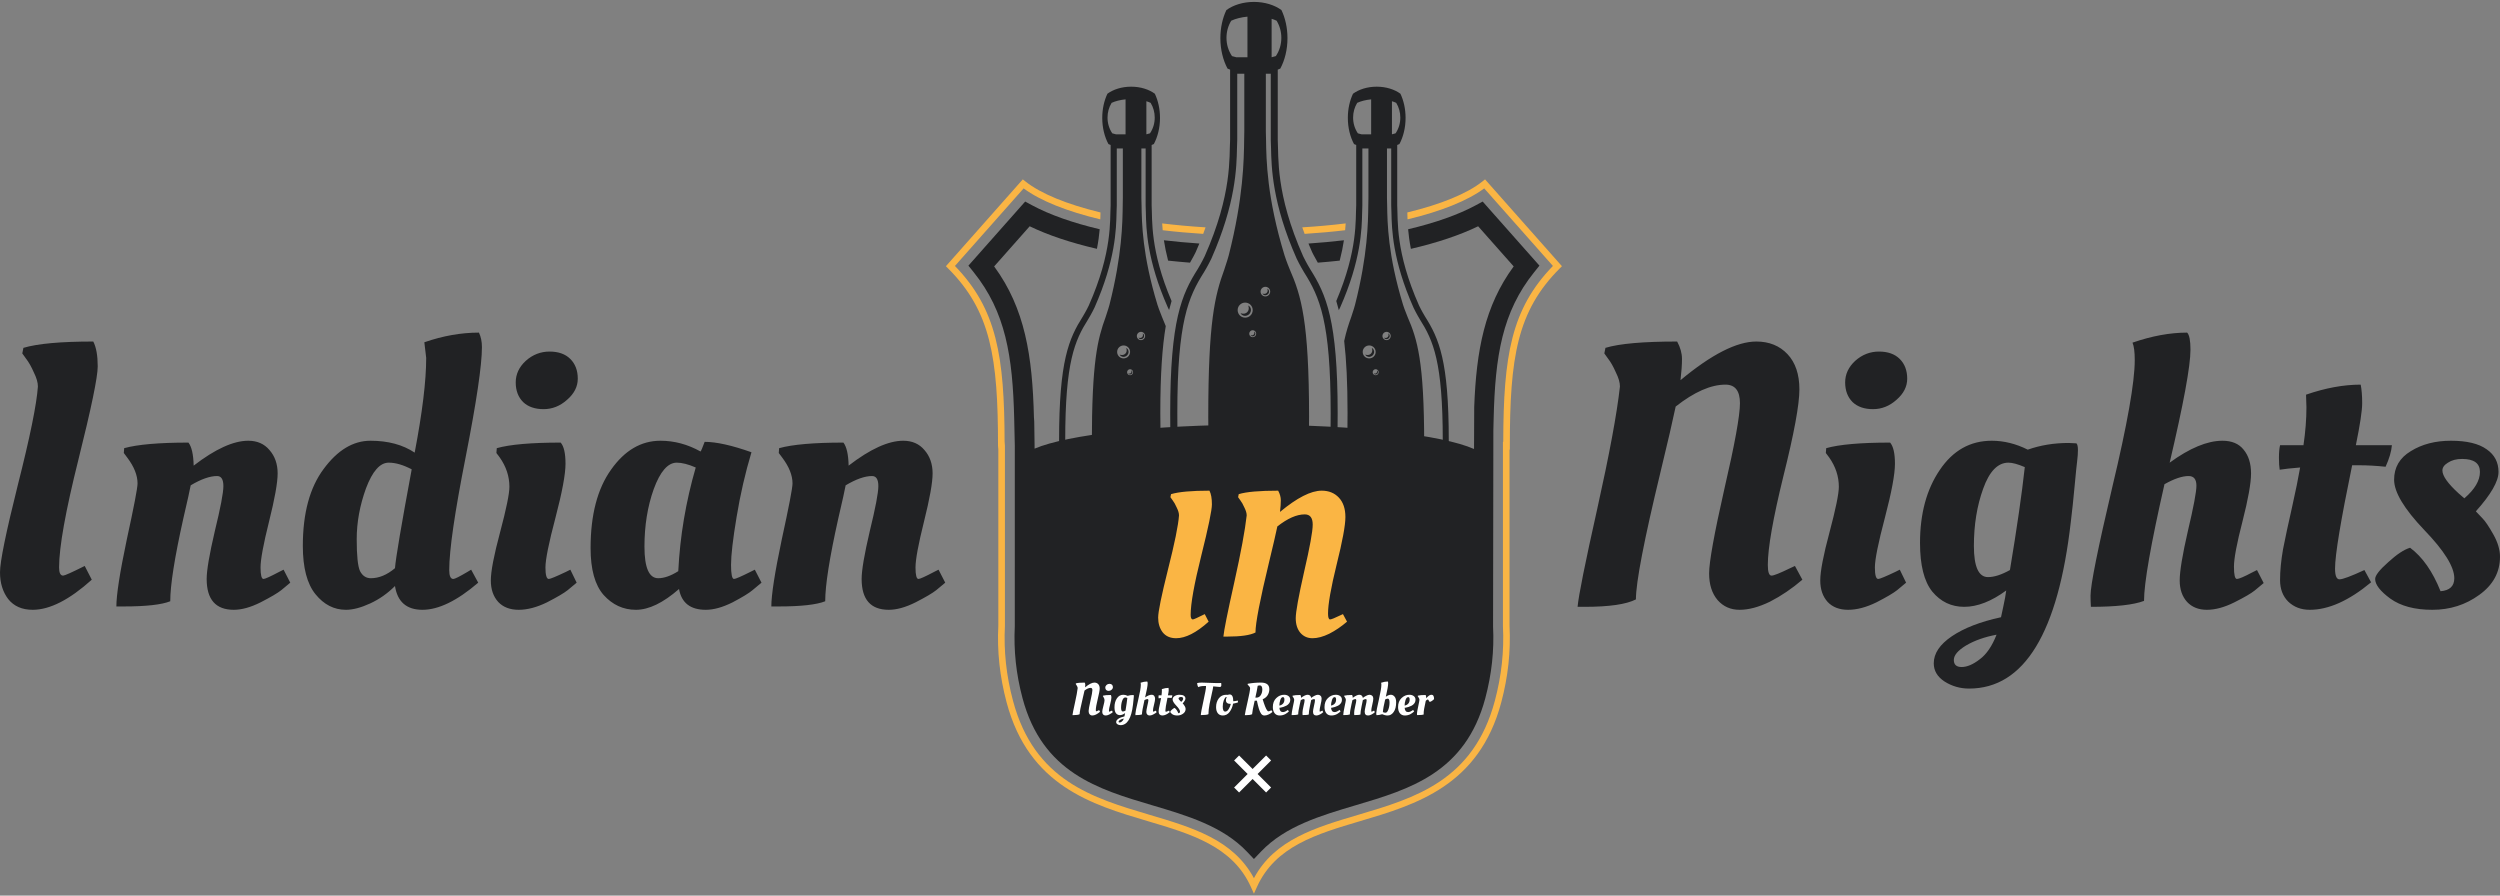 <svg width="522" height="187" viewBox="0 0 522 187" fill="none" xmlns="http://www.w3.org/2000/svg">
<rect x="0" y="0" width="522" height="187" fill="#808080" stroke="none"/>
<path d="M12.336 118.482C12.336 119.619 12.62 120.189 13.189 120.189C13.5 120.189 15 119.516 17.689 118.171L19.163 121.042C14.508 125.232 10.396 127.326 6.827 127.326C4.603 127.326 2.896 126.577 1.707 125.076C0.569 123.576 0 121.714 0 119.49C0 117.266 1.241 111.189 3.724 101.258C6.258 91.276 7.655 84.422 7.914 80.698C7.914 79.871 7.629 78.888 7.06 77.75C6.543 76.56 6 75.604 5.431 74.88L4.655 73.793L4.888 72.63C7.836 71.75 12.698 71.311 19.474 71.311C20.094 72.501 20.404 74.233 20.404 76.509C20.404 78.733 19.06 85.224 16.37 95.982C13.681 106.74 12.336 114.241 12.336 118.482ZM25.773 126.628H24.299C24.299 124.197 25.023 119.542 26.471 112.663C27.971 105.784 28.721 101.879 28.721 100.948C28.721 99.241 27.997 97.43 26.549 95.517L25.851 94.586L25.928 93.577C28.721 92.802 33.195 92.413 39.35 92.413C40.023 93.293 40.385 94.896 40.436 97.224C44.936 93.758 48.738 92.026 51.841 92.026C53.703 92.026 55.178 92.672 56.264 93.965C57.401 95.258 57.971 96.887 57.971 98.853C57.971 100.767 57.375 104.103 56.186 108.861C54.996 113.62 54.401 116.826 54.401 118.482C54.401 120.085 54.608 120.887 55.022 120.887C55.333 120.887 56.419 120.395 58.281 119.413L59.212 118.947L60.608 121.663C60.143 122.077 59.522 122.594 58.746 123.214C57.971 123.835 56.522 124.688 54.401 125.775C52.333 126.809 50.471 127.326 48.815 127.326C45.04 127.326 43.152 125.18 43.152 120.887C43.152 119.076 43.721 115.74 44.859 110.879C46.048 106.017 46.643 102.887 46.643 101.491C46.643 100.094 46.203 99.396 45.324 99.396C43.824 99.396 41.988 100.043 39.816 101.336C39.66 102.215 39.143 104.543 38.264 108.318C36.454 116.438 35.548 122.18 35.548 125.542C33.738 126.266 30.48 126.628 25.773 126.628ZM99.851 121.663C95.455 125.438 91.576 127.326 88.213 127.326C84.903 127.326 82.989 125.671 82.472 122.361C80.921 123.913 79.188 125.128 77.274 126.007C75.361 126.887 73.679 127.326 72.231 127.326C69.748 127.326 67.628 126.24 65.869 124.068C64.111 121.895 63.231 118.533 63.231 113.982C63.231 107.154 64.679 101.801 67.576 97.922C70.473 93.991 73.731 92.026 77.352 92.026C81.024 92.026 84.101 92.853 86.584 94.508C88.187 86.129 88.989 79.535 88.989 74.724L88.601 71.466C92.481 70.121 96.282 69.449 100.006 69.449C100.42 70.328 100.627 71.337 100.627 72.475C100.627 76.25 99.489 83.931 97.213 95.517C94.937 107.051 93.799 114.887 93.799 119.025C93.799 120.266 94.084 120.887 94.653 120.887C94.963 120.887 95.946 120.395 97.601 119.413L98.377 118.947L99.851 121.663ZM81.153 96.603C79.343 96.603 77.766 98.388 76.421 101.956C75.128 105.525 74.481 109.068 74.481 112.585C74.481 116.051 74.714 118.275 75.179 119.258C75.696 120.24 76.447 120.732 77.429 120.732C79.136 120.732 80.817 120.033 82.472 118.637C82.627 116.568 83.791 109.689 85.963 98C84.205 97.069 82.601 96.603 81.153 96.603ZM118.079 96.836C118.079 99.008 117.381 102.758 115.985 108.085C114.588 113.361 113.89 116.826 113.89 118.482C113.89 120.085 114.123 120.887 114.588 120.887C114.898 120.887 116.088 120.395 118.157 119.413L119.088 118.947L120.407 121.663C119.941 122.077 119.321 122.594 118.545 123.214C117.769 123.835 116.321 124.688 114.2 125.775C112.08 126.809 110.114 127.326 108.304 127.326C106.494 127.326 105.071 126.783 104.037 125.697C103.003 124.559 102.485 123.059 102.485 121.197C102.485 119.284 103.132 115.921 104.425 111.111C105.718 106.25 106.364 103.094 106.364 101.646C106.364 99.474 105.692 97.43 104.347 95.517L103.649 94.586L103.726 93.577C106.468 92.802 110.916 92.413 117.071 92.413C117.744 93.189 118.079 94.663 118.079 96.836ZM109.235 83.957C108.201 82.922 107.683 81.552 107.683 79.845C107.683 78.138 108.381 76.638 109.778 75.345C111.227 74.052 112.881 73.406 114.743 73.406C116.605 73.406 118.054 73.922 119.088 74.957C120.123 75.992 120.64 77.362 120.64 79.069C120.64 80.725 119.89 82.198 118.39 83.491C116.942 84.784 115.312 85.431 113.502 85.431C111.692 85.431 110.27 84.939 109.235 83.957ZM146.278 94.276C146.382 94.172 146.666 93.5 147.132 92.258C149.563 92.258 152.821 92.983 156.907 94.431C155.614 98.724 154.58 103.224 153.804 107.93C153.028 112.585 152.64 115.921 152.64 117.939C152.64 119.904 152.847 120.887 153.261 120.887C153.571 120.887 154.709 120.395 156.675 119.413L157.606 118.947L159.002 121.663C158.537 122.077 157.916 122.594 157.14 123.214C156.416 123.835 155.019 124.688 152.951 125.775C150.882 126.809 149.02 127.326 147.365 127.326C144.158 127.326 142.296 125.878 141.779 122.982C138.468 125.878 135.468 127.326 132.779 127.326C130.141 127.326 127.891 126.292 126.029 124.223C124.218 122.154 123.314 118.896 123.314 114.447C123.314 107.516 124.736 102.06 127.581 98.077C130.425 94.043 133.865 92.026 137.899 92.026C140.796 92.026 143.589 92.775 146.278 94.276ZM137.434 120.732C138.675 120.732 140.072 120.24 141.623 119.258C141.985 111.965 143.201 104.749 145.27 97.612C143.718 96.939 142.399 96.603 141.313 96.603C139.451 96.603 137.848 98.439 136.503 102.112C135.21 105.732 134.563 109.741 134.563 114.137C134.563 118.533 135.52 120.732 137.434 120.732ZM162.529 126.628H161.055C161.055 124.197 161.78 119.542 163.228 112.663C164.728 105.784 165.478 101.879 165.478 100.948C165.478 99.241 164.754 97.43 163.305 95.517L162.607 94.586L162.685 93.577C165.478 92.802 169.952 92.413 176.107 92.413C176.779 93.293 177.141 94.896 177.193 97.224C181.693 93.758 185.494 92.026 188.598 92.026C190.46 92.026 191.934 92.672 193.02 93.965C194.158 95.258 194.727 96.887 194.727 98.853C194.727 100.767 194.132 104.103 192.942 108.861C191.753 113.62 191.158 116.826 191.158 118.482C191.158 120.085 191.365 120.887 191.778 120.887C192.089 120.887 193.175 120.395 195.037 119.413L195.968 118.947L197.365 121.663C196.899 122.077 196.278 122.594 195.503 123.214C194.727 123.835 193.279 124.688 191.158 125.775C189.089 126.809 187.227 127.326 185.572 127.326C181.796 127.326 179.908 125.18 179.908 120.887C179.908 119.076 180.477 115.74 181.615 110.879C182.805 106.017 183.399 102.887 183.399 101.491C183.399 100.094 182.96 99.396 182.081 99.396C180.581 99.396 178.744 100.043 176.572 101.336C176.417 102.215 175.9 104.543 175.02 108.318C173.211 116.438 172.305 122.18 172.305 125.542C170.495 126.266 167.237 126.628 162.529 126.628Z" fill="#212224"/>
<path d="M330.872 126.706H329.398C329.605 124.378 330.976 117.551 333.51 106.223C336.044 94.845 337.622 86.336 338.242 80.698C338.242 79.871 337.958 78.888 337.389 77.75C336.872 76.56 336.329 75.604 335.76 74.88L334.984 73.793L335.217 72.63C338.113 71.75 343.104 71.311 350.19 71.311C350.863 72.552 351.199 73.767 351.199 74.957C351.199 76.147 351.095 77.621 350.889 79.379C357.354 74 362.63 71.311 366.716 71.311C369.405 71.311 371.577 72.19 373.233 73.949C374.888 75.707 375.715 78.164 375.715 81.319C375.715 84.474 374.603 90.5 372.379 99.396C370.207 108.241 369.121 114.421 369.121 117.939C369.121 119.439 369.38 120.189 369.897 120.189C370.362 120.189 371.655 119.672 373.776 118.637L374.784 118.171L376.336 121.042C374.164 122.904 371.914 124.43 369.586 125.619C367.259 126.757 365.138 127.326 363.224 127.326C361.362 127.326 359.837 126.654 358.647 125.309C357.457 123.913 356.863 122.051 356.863 119.723C356.863 117.344 357.923 111.473 360.043 102.112C362.216 92.75 363.302 86.776 363.302 84.19C363.302 81.603 362.293 80.311 360.276 80.311C357.224 80.311 353.759 81.836 349.88 84.888C349.311 87.629 348.251 92.207 346.699 98.62C343.285 112.741 341.579 121.585 341.579 125.154C339.561 126.189 335.993 126.706 330.872 126.706ZM395.665 96.836C395.665 99.008 394.967 102.758 393.57 108.085C392.174 113.361 391.476 116.826 391.476 118.482C391.476 120.085 391.708 120.887 392.174 120.887C392.484 120.887 393.673 120.395 395.743 119.413L396.674 118.947L397.993 121.663C397.527 122.077 396.906 122.594 396.131 123.214C395.355 123.835 393.906 124.688 391.786 125.775C389.665 126.809 387.699 127.326 385.889 127.326C384.079 127.326 382.656 126.783 381.622 125.697C380.588 124.559 380.071 123.059 380.071 121.197C380.071 119.284 380.717 115.921 382.01 111.111C383.303 106.25 383.95 103.094 383.95 101.646C383.95 99.474 383.277 97.43 381.933 95.517L381.234 94.586L381.312 93.577C384.053 92.802 388.501 92.413 394.656 92.413C395.329 93.189 395.665 94.663 395.665 96.836ZM386.82 83.957C385.786 82.922 385.269 81.552 385.269 79.845C385.269 78.138 385.967 76.638 387.364 75.345C388.812 74.052 390.467 73.406 392.329 73.406C394.191 73.406 395.639 73.922 396.674 74.957C397.708 75.992 398.225 77.362 398.225 79.069C398.225 80.725 397.475 82.198 395.975 83.491C394.527 84.784 392.897 85.431 391.088 85.431C389.277 85.431 387.855 84.939 386.82 83.957ZM410.519 134.774C408.812 135.809 407.959 136.818 407.959 137.8C407.959 138.783 408.502 139.274 409.588 139.274C410.726 139.274 411.993 138.731 413.39 137.645C414.786 136.61 415.95 134.903 416.881 132.524C414.398 132.99 412.278 133.74 410.519 134.774ZM433.561 92.569C433.769 92.775 433.872 93.241 433.872 93.965C433.872 94.637 433.82 95.388 433.716 96.215C433.613 96.991 433.432 98.775 433.173 101.568C432.915 104.361 432.656 106.793 432.398 108.861C429.76 132.136 422.674 143.774 411.14 143.774C409.278 143.774 407.571 143.282 406.019 142.3C404.52 141.317 403.769 140.05 403.769 138.498C403.769 136.43 405.037 134.542 407.571 132.835C410.106 131.128 413.519 129.809 417.812 128.878C417.812 128.826 417.967 128.102 418.277 126.706C418.588 125.309 418.795 124.171 418.898 123.292C415.795 125.568 412.872 126.706 410.131 126.706C407.442 126.706 405.218 125.645 403.459 123.525C401.752 121.404 400.899 118.016 400.899 113.361C400.899 107.258 402.27 102.189 405.01 98.155C407.752 94.069 411.372 92.026 415.872 92.026C418.407 92.026 420.915 92.646 423.398 93.888C426.036 92.957 428.881 92.491 431.932 92.491L433.561 92.569ZM419.363 96.603C417.14 96.603 415.381 98.414 414.088 102.034C412.795 105.603 412.148 109.586 412.148 113.982C412.148 118.327 413.131 120.499 415.096 120.499C416.39 120.499 417.915 120.007 419.674 119.025C421.122 110.335 422.156 103.172 422.777 97.534C421.329 96.913 420.191 96.603 419.363 96.603ZM445.734 75.19C445.734 73.483 445.579 72.268 445.268 71.543C449.303 70.147 453.104 69.449 456.673 69.449C457.139 69.914 457.371 71.104 457.371 73.018C457.371 76.431 455.923 84.293 453.027 96.603C457.216 93.551 460.888 92.026 464.044 92.026C466.009 92.026 467.483 92.646 468.466 93.888C469.5 95.129 470.018 96.784 470.018 98.853C470.018 100.87 469.422 104.206 468.233 108.861C467.043 113.465 466.449 116.62 466.449 118.327C466.449 120.033 466.655 120.887 467.069 120.887C467.483 120.887 468.569 120.421 470.328 119.49L471.259 119.025L472.655 121.74C472.19 122.154 471.569 122.671 470.793 123.292C470.018 123.913 468.595 124.74 466.526 125.775C464.457 126.809 462.544 127.326 460.785 127.326C459.078 127.326 457.707 126.783 456.673 125.697C455.639 124.559 455.122 123.059 455.122 121.197C455.122 119.284 455.69 115.844 456.828 110.878C458.018 105.862 458.613 102.706 458.613 101.413C458.613 100.068 458.07 99.396 456.984 99.396C455.639 99.396 453.958 99.965 451.941 101.103C449.095 113.62 447.673 121.74 447.673 125.464C445.501 126.292 441.803 126.706 436.579 126.706C436.527 125.826 436.501 125.05 436.501 124.378C436.501 122.154 438.027 114.551 441.079 101.568C444.182 88.586 445.734 79.793 445.734 75.19ZM499.429 92.957C499.326 94.249 498.886 95.75 498.11 97.457C496.145 97.25 494.283 97.146 492.524 97.146H491.127C488.748 108.68 487.558 115.87 487.558 118.714C487.558 120.215 487.869 120.964 488.489 120.964C489.162 120.964 490.895 120.318 493.688 119.025L495.084 121.585C490.481 125.413 486.214 127.326 482.283 127.326C480.473 127.326 478.973 126.757 477.783 125.619C476.645 124.482 476.076 122.982 476.076 121.12C476.076 119.206 476.283 117.059 476.697 114.68C477.162 112.301 477.783 109.404 478.559 105.991C479.335 102.526 479.904 99.733 480.266 97.612C478.352 97.767 476.929 97.922 475.998 98.077C475.895 97.457 475.843 96.629 475.843 95.594C475.843 94.508 475.921 93.629 476.076 92.957H480.964C481.378 90.164 481.584 87.526 481.584 85.043L481.507 82.638V82.405C485.541 81.009 489.343 80.311 492.912 80.311C493.119 81.345 493.222 82.638 493.222 84.19C493.222 85.741 492.783 88.663 491.903 92.957H499.429ZM522 116.232C522 119.49 520.551 122.154 517.655 124.223C514.81 126.292 511.552 127.326 507.88 127.326C504.207 127.326 501.285 126.55 499.113 124.999C496.992 123.447 495.932 122.077 495.932 120.887C495.932 120.162 496.837 118.999 498.647 117.396C500.457 115.74 501.983 114.732 503.225 114.37C505.81 116.283 507.931 119.309 509.587 123.447C511.5 123.292 512.457 122.387 512.457 120.732C512.457 118.353 510.362 114.99 506.173 110.646C501.983 106.25 499.889 102.758 499.889 100.172C499.889 97.586 501.052 95.594 503.38 94.198C505.707 92.75 508.5 92.026 511.759 92.026C515.069 92.026 517.552 92.62 519.207 93.81C520.862 94.948 521.69 96.525 521.69 98.543C521.69 100.508 520.112 103.249 516.957 106.767C517.319 107.128 517.784 107.62 518.354 108.241C518.922 108.81 519.673 109.921 520.604 111.577C521.535 113.232 522 114.784 522 116.232ZM514.552 104.051C516.724 102.189 517.811 100.353 517.811 98.543C517.811 96.732 516.569 95.827 514.086 95.827C512.897 95.827 511.914 96.086 511.138 96.603C510.362 97.069 509.975 97.612 509.975 98.232C509.975 99.37 511.112 100.974 513.388 103.043L514.552 104.051Z" fill="#212224"/>
<path d="M235.622 73.275C235.606 73.175 235.577 73.09 235.531 73.017C235.498 72.939 235.448 72.882 235.402 72.834C235.361 72.782 235.318 72.748 235.278 72.723C235.201 72.675 235.152 72.654 235.152 72.654C235.152 72.654 235.168 72.702 235.194 72.785C235.224 72.861 235.249 72.979 235.249 73.1C235.259 73.162 235.249 73.229 235.24 73.296C235.24 73.361 235.206 73.428 235.194 73.492C235.168 73.557 235.135 73.621 235.109 73.668C235.101 73.71 235.012 73.797 234.955 73.864C234.934 73.866 234.864 73.952 234.808 73.971C234.748 74.011 234.684 74.038 234.62 74.068C234.555 74.079 234.49 74.111 234.426 74.114C234.358 74.122 234.291 74.13 234.23 74.124C234.103 74.116 234.003 74.106 233.915 74.068C233.834 74.038 233.78 74.024 233.78 74.024C233.78 74.024 233.805 74.068 233.851 74.146C233.872 74.183 233.904 74.229 233.958 74.273C234.009 74.318 234.068 74.371 234.144 74.401C234.219 74.447 234.305 74.477 234.401 74.492C234.499 74.52 234.603 74.514 234.714 74.506C234.821 74.482 234.939 74.469 235.039 74.404C235.157 74.353 235.219 74.296 235.348 74.186C235.407 74.103 235.463 74.057 235.531 73.923C235.598 73.807 235.609 73.691 235.636 73.587C235.641 73.476 235.649 73.369 235.622 73.275Z" fill="#212224"/>
<path d="M238.746 69.742C238.72 69.71 238.692 69.686 238.666 69.67C238.617 69.64 238.585 69.629 238.585 69.629C238.585 69.629 238.598 69.659 238.617 69.71C238.631 69.76 238.645 69.833 238.65 69.914C238.655 69.954 238.647 69.995 238.645 70.035C238.645 70.078 238.62 70.121 238.617 70.165C238.598 70.205 238.577 70.248 238.558 70.274C238.553 70.302 238.496 70.356 238.458 70.401C238.449 70.401 238.402 70.457 238.367 70.471C238.329 70.495 238.287 70.511 238.247 70.527C238.206 70.538 238.163 70.56 238.123 70.56C238.08 70.562 238.04 70.57 237.996 70.565C237.918 70.562 237.854 70.554 237.794 70.527C237.743 70.511 237.712 70.503 237.712 70.503C237.712 70.503 237.727 70.532 237.757 70.581C237.768 70.605 237.789 70.632 237.822 70.659C237.854 70.691 237.897 70.724 237.943 70.745C237.989 70.772 238.045 70.791 238.107 70.801C238.169 70.818 238.238 70.815 238.306 70.809C238.375 70.793 238.449 70.785 238.516 70.745C238.59 70.713 238.631 70.675 238.712 70.605C238.755 70.551 238.784 70.525 238.827 70.438C238.872 70.363 238.878 70.291 238.897 70.221C238.9 70.151 238.902 70.084 238.886 70.025C238.876 69.96 238.859 69.906 238.827 69.86C238.808 69.809 238.776 69.772 238.746 69.742Z" fill="#212224"/>
<path d="M236.327 77.418C236.311 77.394 236.289 77.378 236.27 77.367C236.233 77.343 236.214 77.335 236.214 77.335C236.214 77.335 236.219 77.356 236.233 77.397C236.246 77.431 236.257 77.485 236.257 77.542C236.262 77.571 236.257 77.601 236.254 77.63C236.251 77.663 236.238 77.692 236.233 77.722C236.219 77.751 236.205 77.784 236.192 77.805C236.187 77.823 236.149 77.862 236.122 77.894C236.112 77.896 236.079 77.937 236.053 77.945C236.029 77.961 235.996 77.974 235.969 77.988C235.937 77.994 235.904 78.009 235.878 78.009C235.845 78.012 235.813 78.017 235.787 78.015C235.73 78.012 235.682 78.007 235.641 77.988C235.603 77.974 235.577 77.969 235.577 77.969C235.577 77.969 235.59 77.99 235.611 78.025C235.62 78.044 235.636 78.064 235.66 78.082C235.684 78.103 235.711 78.128 235.749 78.144C235.781 78.165 235.821 78.179 235.867 78.187C235.91 78.197 235.958 78.195 236.012 78.19C236.06 78.182 236.112 78.174 236.163 78.144C236.217 78.12 236.243 78.095 236.305 78.044C236.33 78.004 236.356 77.982 236.388 77.923C236.418 77.867 236.423 77.815 236.434 77.768C236.437 77.714 236.439 77.668 236.431 77.622C236.423 77.576 236.407 77.537 236.388 77.504C236.372 77.467 236.348 77.442 236.327 77.418Z" fill="#212224"/>
<path d="M286.901 73.275C286.885 73.175 286.853 73.09 286.81 73.017C286.777 72.939 286.726 72.882 286.681 72.834C286.64 72.782 286.595 72.748 286.556 72.723C286.476 72.675 286.43 72.654 286.43 72.654C286.43 72.654 286.447 72.702 286.473 72.785C286.503 72.861 286.526 72.979 286.528 73.1C286.536 73.162 286.528 73.229 286.519 73.296C286.519 73.361 286.481 73.428 286.473 73.492C286.447 73.557 286.414 73.621 286.388 73.668C286.377 73.71 286.291 73.797 286.233 73.864C286.213 73.866 286.142 73.952 286.085 73.971C286.028 74.011 285.963 74.038 285.898 74.068C285.834 74.079 285.77 74.111 285.702 74.114C285.635 74.122 285.568 74.13 285.509 74.124C285.382 74.116 285.282 74.106 285.192 74.068C285.112 74.038 285.059 74.024 285.059 74.024C285.059 74.024 285.081 74.068 285.127 74.146C285.149 74.183 285.182 74.229 285.237 74.273C285.286 74.318 285.346 74.371 285.422 74.401C285.496 74.447 285.581 74.477 285.681 74.492C285.777 74.52 285.881 74.514 285.99 74.506C286.1 74.482 286.216 74.469 286.318 74.404C286.434 74.353 286.498 74.296 286.627 74.186C286.686 74.103 286.743 74.057 286.807 73.923C286.877 73.807 286.888 73.691 286.912 73.587C286.92 73.476 286.927 73.369 286.901 73.275Z" fill="#212224"/>
<path d="M290.023 69.742C289.998 69.71 289.972 69.686 289.945 69.67C289.894 69.64 289.864 69.629 289.864 69.629C289.864 69.629 289.878 69.659 289.894 69.71C289.91 69.76 289.923 69.833 289.926 69.914C289.933 69.954 289.925 69.995 289.921 70.035C289.921 70.078 289.898 70.121 289.894 70.165C289.878 70.205 289.853 70.248 289.835 70.274C289.831 70.302 289.775 70.356 289.738 70.401C289.726 70.401 289.681 70.457 289.647 70.471C289.609 70.495 289.566 70.511 289.525 70.527C289.485 70.538 289.442 70.56 289.4 70.56C289.357 70.562 289.317 70.57 289.275 70.565C289.196 70.562 289.13 70.554 289.073 70.527C289.022 70.511 288.99 70.503 288.99 70.503C288.99 70.503 289.005 70.532 289.035 70.581C289.046 70.605 289.067 70.632 289.1 70.659C289.133 70.691 289.175 70.724 289.221 70.745C289.267 70.772 289.323 70.791 289.385 70.801C289.447 70.818 289.516 70.815 289.584 70.809C289.655 70.793 289.727 70.785 289.793 70.745C289.869 70.713 289.908 70.675 289.99 70.605C290.032 70.551 290.063 70.525 290.103 70.438C290.152 70.363 290.157 70.291 290.175 70.221C290.178 70.151 290.182 70.084 290.164 70.025C290.155 69.96 290.135 69.906 290.106 69.86C290.088 69.809 290.055 69.772 290.023 69.742Z" fill="#212224"/>
<path d="M287.605 77.418C287.586 77.394 287.567 77.378 287.548 77.367C287.508 77.343 287.492 77.335 287.492 77.335C287.492 77.335 287.497 77.356 287.508 77.397C287.525 77.431 287.535 77.485 287.535 77.542C287.538 77.571 287.535 77.601 287.531 77.63C287.53 77.663 287.515 77.692 287.508 77.722C287.497 77.751 287.484 77.784 287.469 77.805C287.464 77.823 287.425 77.862 287.401 77.894C287.39 77.896 287.356 77.937 287.331 77.945C287.304 77.961 287.274 77.974 287.245 77.988C287.214 77.994 287.181 78.009 287.153 78.009C287.123 78.012 287.091 78.017 287.062 78.015C287.008 78.012 286.96 78.007 286.917 77.988C286.881 77.974 286.855 77.969 286.855 77.969C286.855 77.969 286.869 77.99 286.888 78.025C286.898 78.044 286.911 78.064 286.936 78.082C286.962 78.103 286.99 78.128 287.026 78.144C287.057 78.165 287.098 78.179 287.145 78.187C287.186 78.197 287.237 78.195 287.289 78.19C287.338 78.182 287.39 78.174 287.44 78.144C287.493 78.12 287.522 78.095 287.582 78.044C287.607 78.004 287.634 77.982 287.666 77.923C287.697 77.867 287.702 77.815 287.711 77.768C287.715 77.714 287.718 77.668 287.707 77.622C287.699 77.576 287.686 77.537 287.666 77.504C287.651 77.467 287.626 77.442 287.605 77.418Z" fill="#212224"/>
<path d="M274.118 118.744C273.142 119.46 271.985 120.081 270.714 120.603C272.407 110.367 273.334 103.635 273.334 87.041C273.334 67.056 271.674 61.695 269.323 56.304C268.724 54.879 268.249 53.46 268.21 53.32C264.522 41.261 264.407 33.381 264.348 29.149C264.339 28.504 264.327 27.937 264.309 27.442V15.394H265.337L265.338 29.257C265.369 29.73 265.376 30.273 265.391 30.891C265.477 34.935 265.634 42.469 270.741 54C270.803 54.135 271.461 55.492 272.289 56.852C275.543 62.007 277.844 67.134 277.844 86.242C277.844 102.334 276.527 108.725 274.118 118.744ZM272.04 123.969C271.775 124.144 271.424 124.302 271.03 124.502C270.64 124.717 270.177 124.905 269.668 125.095C269.163 125.308 268.59 125.456 267.996 125.652C267.392 125.811 266.753 125.988 266.078 126.098C265.405 126.214 264.709 126.335 263.982 126.381C263.254 126.469 262.563 126.459 261.821 126.49C261.092 126.456 260.36 126.464 259.648 126.381C258.928 126.335 258.231 126.214 257.556 126.098C256.884 125.988 256.247 125.811 255.642 125.649C255.048 125.453 254.475 125.305 253.97 125.093C253.461 124.902 252.999 124.713 252.606 124.502C252.209 124.299 251.859 124.139 251.596 123.966C251.061 123.635 250.751 123.445 250.751 123.445C250.751 123.445 251.09 123.582 251.671 123.822C251.956 123.959 252.321 124.066 252.73 124.211C253.135 124.362 253.61 124.485 254.12 124.638C254.625 124.808 255.199 124.905 255.789 125.047C256.389 125.157 257.021 125.268 257.679 125.36C258.333 125.448 259.016 125.52 259.713 125.561C260.405 125.636 261.112 125.614 261.821 125.638C262.509 125.614 263.26 125.633 263.932 125.561C264.62 125.518 265.299 125.448 265.958 125.36C266.616 125.268 267.249 125.155 267.848 125.047C268.44 124.905 269.012 124.808 269.517 124.638C270.026 124.485 270.499 124.362 270.909 124.208C271.318 124.066 271.686 123.956 271.967 123.822C272.548 123.582 272.885 123.445 272.885 123.445C272.885 123.445 272.58 123.642 272.04 123.969ZM249.555 118.744C247.146 108.725 245.826 102.334 245.826 86.242C245.826 67.134 248.132 62.007 251.396 56.834C252.214 55.492 252.87 54.135 252.932 54C258.04 42.469 258.201 34.935 258.282 30.891C258.293 30.273 258.306 29.73 258.335 29.181V15.394H259.811V27.364C259.792 27.937 259.785 28.504 259.78 29.149C259.727 33.381 259.632 41.261 256.558 53.323C256.523 53.46 256.126 54.879 255.634 56.283C253.674 61.695 252.286 67.056 252.286 87.041C252.286 103.869 253.079 110.553 254.529 121.033C254.585 121.102 254.644 121.164 254.706 121.231C252.722 120.621 250.963 119.775 249.555 118.744ZM256.09 7.896C256.09 6.616 256.432 5.387 257.083 4.322C258.01 3.889 259.193 3.597 260.467 3.475V11.953H258.124L257.295 11.729C257.28 11.724 257.26 11.722 257.244 11.716C256.488 10.6 256.09 9.288 256.09 7.896ZM261.566 64.752C261.566 65.621 260.863 66.325 259.996 66.325C259.123 66.325 258.422 65.621 258.422 64.752C258.422 63.886 259.123 63.182 259.996 63.182C260.863 63.182 261.566 63.886 261.566 64.752ZM262.293 69.675C262.293 70.078 261.967 70.406 261.566 70.406C261.164 70.406 260.838 70.078 260.838 69.675C260.838 69.275 261.164 68.949 261.566 68.949C261.967 68.949 262.293 69.275 262.293 69.675ZM264.213 59.886C264.767 59.886 265.215 60.334 265.215 60.888C265.215 61.442 264.767 61.891 264.213 61.891C263.658 61.891 263.209 61.442 263.209 60.888C263.209 60.334 263.658 59.886 264.213 59.886ZM265.516 3.927C265.888 4.04 266.236 4.175 266.552 4.322C267.203 5.387 267.544 6.616 267.544 7.896C267.544 9.288 267.15 10.6 266.394 11.716C266.377 11.722 266.36 11.724 266.343 11.729L265.516 11.953V3.927ZM273.547 56.17C272.758 54.874 272.125 53.567 272.086 53.484C266.304 40.425 267.002 32.79 266.794 29.181V14.542C266.983 14.472 267.161 14.397 267.329 14.319C268.264 12.569 268.824 10.367 268.824 7.971C268.824 5.791 268.361 3.771 267.571 2.107C266.146 1.058 264.098 0.399 261.821 0.399C259.543 0.399 257.494 1.058 256.067 2.107C255.273 3.771 254.814 5.791 254.814 7.971C254.814 10.367 255.373 12.569 256.308 14.319C256.478 14.397 256.655 14.472 256.846 14.542V29.181C256.631 32.79 257.333 40.425 251.547 53.484C251.512 53.567 250.877 54.874 250.092 56.17C246.715 61.512 244.339 66.847 244.339 86.242C244.339 104.592 246.028 110.405 249.1 123.2C249.237 123.776 249.611 124.27 250.128 124.56C253.322 126.356 257.475 127.346 261.821 127.346C266.165 127.346 270.315 126.356 273.511 124.56C274.027 124.27 274.401 123.776 274.539 123.2C277.611 110.405 279.304 104.592 279.304 86.242C279.304 66.847 276.922 61.512 273.547 56.17Z" fill="#212224"/>
<path d="M261.171 64.512C261.153 64.396 261.117 64.297 261.066 64.211C261.029 64.123 260.968 64.056 260.916 64.002C260.868 63.94 260.818 63.899 260.77 63.873C260.679 63.816 260.625 63.792 260.625 63.792C260.625 63.792 260.644 63.845 260.674 63.945C260.708 64.034 260.737 64.169 260.738 64.311C260.747 64.383 260.738 64.458 260.728 64.537C260.728 64.612 260.685 64.69 260.674 64.765C260.644 64.841 260.607 64.918 260.576 64.97C260.564 65.018 260.463 65.118 260.396 65.195C260.373 65.201 260.289 65.303 260.225 65.324C260.158 65.37 260.081 65.399 260.007 65.434C259.932 65.445 259.856 65.486 259.78 65.488C259.702 65.497 259.623 65.507 259.554 65.499C259.406 65.491 259.29 65.48 259.186 65.434C259.092 65.399 259.033 65.386 259.033 65.386C259.033 65.386 259.056 65.437 259.11 65.526C259.137 65.571 259.175 65.62 259.237 65.671C259.296 65.725 259.363 65.787 259.455 65.822C259.538 65.875 259.638 65.91 259.754 65.929C259.866 65.959 259.987 65.954 260.114 65.942C260.24 65.916 260.377 65.899 260.495 65.827C260.63 65.766 260.703 65.701 260.854 65.571C260.922 65.475 260.986 65.421 261.063 65.265C261.144 65.131 261.156 64.999 261.186 64.876C261.194 64.749 261.202 64.623 261.171 64.512Z" fill="#212224"/>
<path d="M264.801 60.407C264.771 60.369 264.74 60.345 264.707 60.327C264.65 60.289 264.615 60.275 264.615 60.275C264.615 60.275 264.629 60.31 264.65 60.372C264.667 60.428 264.683 60.515 264.687 60.608C264.694 60.654 264.685 60.703 264.682 60.751C264.682 60.799 264.654 60.848 264.65 60.899C264.629 60.947 264.603 60.993 264.582 61.028C264.576 61.057 264.512 61.12 264.467 61.173C264.453 61.173 264.401 61.238 264.361 61.254C264.317 61.283 264.268 61.302 264.221 61.321C264.174 61.332 264.124 61.356 264.076 61.356C264.026 61.361 263.978 61.372 263.929 61.364C263.837 61.359 263.762 61.353 263.695 61.321C263.635 61.302 263.598 61.291 263.598 61.291C263.598 61.291 263.616 61.326 263.651 61.383C263.662 61.41 263.689 61.442 263.728 61.474C263.764 61.509 263.814 61.55 263.867 61.571C263.921 61.606 263.986 61.628 264.058 61.639C264.13 61.66 264.21 61.654 264.29 61.649C264.37 61.63 264.454 61.62 264.531 61.574C264.62 61.536 264.666 61.493 264.762 61.412C264.809 61.351 264.844 61.315 264.893 61.216C264.948 61.13 264.955 61.047 264.975 60.966C264.979 60.886 264.983 60.805 264.963 60.735C264.951 60.662 264.93 60.598 264.896 60.544C264.874 60.488 264.836 60.444 264.801 60.407Z" fill="#212224"/>
<path d="M261.99 69.328C261.969 69.301 261.947 69.282 261.924 69.269C261.879 69.242 261.859 69.231 261.859 69.231C261.859 69.231 261.866 69.258 261.879 69.301C261.897 69.345 261.909 69.406 261.909 69.474C261.913 69.505 261.909 69.541 261.905 69.576C261.902 69.613 261.886 69.648 261.879 69.683C261.866 69.718 261.85 69.753 261.834 69.777C261.827 69.799 261.783 69.844 261.753 69.882C261.741 69.882 261.702 69.93 261.671 69.941C261.641 69.96 261.606 69.976 261.573 69.992C261.537 69.998 261.499 70.017 261.467 70.017C261.431 70.019 261.392 70.025 261.361 70.022C261.296 70.019 261.24 70.011 261.192 69.992C261.148 69.976 261.119 69.97 261.119 69.97C261.119 69.97 261.135 69.992 261.159 70.032C261.169 70.054 261.186 70.078 261.214 70.099C261.243 70.127 261.274 70.154 261.318 70.172C261.354 70.197 261.402 70.213 261.456 70.221C261.504 70.235 261.564 70.231 261.624 70.226C261.68 70.215 261.741 70.205 261.799 70.172C261.86 70.146 261.894 70.113 261.964 70.054C261.994 70.011 262.025 69.987 262.061 69.914C262.095 69.852 262.103 69.791 262.115 69.734C262.118 69.672 262.122 69.619 262.111 69.565C262.101 69.512 262.085 69.465 262.061 69.428C262.043 69.384 262.015 69.355 261.99 69.328Z" fill="#212224"/>
<path d="M298.042 119.944C297.201 120.56 296.207 121.095 295.112 121.544C296.569 112.736 297.368 106.942 297.368 92.66C297.368 75.464 295.939 70.85 293.916 66.209C293.401 64.986 292.992 63.763 292.958 63.642C289.784 53.264 289.686 46.485 289.636 42.842C289.626 42.286 289.616 41.799 289.601 41.375V31.004H290.485L290.486 42.934C290.514 43.343 290.518 43.808 290.531 44.34C290.606 47.822 290.741 54.304 295.136 64.228C295.19 64.344 295.756 65.513 296.467 66.683C299.269 71.119 301.249 75.528 301.249 91.975C301.249 105.822 300.116 111.319 298.042 119.944ZM296.254 124.439C296.026 124.59 295.723 124.727 295.385 124.899C295.049 125.082 294.65 125.244 294.213 125.407C293.779 125.593 293.285 125.72 292.773 125.889C292.254 126.026 291.703 126.177 291.125 126.273C290.544 126.373 289.945 126.478 289.32 126.515C288.691 126.591 288.099 126.583 287.457 126.609C286.832 126.58 286.202 126.588 285.589 126.515C284.97 126.478 284.371 126.37 283.79 126.273C283.211 126.177 282.661 126.023 282.143 125.886C281.632 125.717 281.138 125.591 280.704 125.407C280.266 125.244 279.868 125.082 279.53 124.897C279.189 124.725 278.886 124.588 278.661 124.437C278.198 124.155 277.935 123.988 277.935 123.988C277.935 123.988 278.225 124.106 278.725 124.311C278.97 124.432 279.286 124.523 279.636 124.647C279.986 124.778 280.392 124.884 280.832 125.018C281.267 125.16 281.761 125.246 282.269 125.367C282.785 125.462 283.33 125.558 283.895 125.636C284.459 125.714 285.046 125.776 285.646 125.811C286.24 125.876 286.849 125.857 287.457 125.879C288.051 125.857 288.697 125.873 289.277 125.809C289.869 125.773 290.452 125.714 291.02 125.636C291.585 125.558 292.13 125.458 292.647 125.367C293.154 125.244 293.647 125.16 294.083 125.018C294.52 124.884 294.928 124.778 295.282 124.647C295.632 124.523 295.948 124.426 296.19 124.311C296.69 124.106 296.98 123.988 296.98 123.988C296.98 123.988 296.718 124.158 296.254 124.439ZM285.889 72.13C286.635 72.13 287.24 72.735 287.24 73.482C287.24 74.23 286.635 74.834 285.889 74.834C285.139 74.834 284.533 74.23 284.533 73.482C284.533 72.735 285.139 72.13 285.889 72.13ZM284.279 28.044L283.566 27.851C283.552 27.845 283.535 27.843 283.522 27.837C282.871 26.877 282.529 25.748 282.529 24.552C282.529 23.452 282.822 22.393 283.381 21.476C284.18 21.105 285.199 20.852 286.296 20.748V28.044H284.279ZM287.866 77.717C287.866 78.063 287.585 78.346 287.24 78.346C286.894 78.346 286.613 78.063 286.613 77.717C286.613 77.373 286.894 77.09 287.24 77.09C287.585 77.09 287.866 77.373 287.866 77.717ZM289.519 69.291C289.996 69.291 290.38 69.678 290.38 70.156C290.38 70.632 289.996 71.017 289.519 71.017C289.041 71.017 288.654 70.632 288.654 70.156C288.654 69.678 289.041 69.291 289.519 69.291ZM290.638 21.137C290.96 21.234 291.26 21.35 291.531 21.476C292.09 22.393 292.386 23.452 292.386 24.552C292.386 25.748 292.046 26.877 291.397 27.837C291.381 27.843 291.366 27.845 291.351 27.851L290.638 28.044V21.137ZM297.551 66.094C296.87 64.978 296.326 63.854 296.294 63.782C291.317 52.546 291.918 45.975 291.739 42.869V30.273C291.902 30.211 292.055 30.144 292.2 30.079C293.004 28.571 293.485 26.678 293.485 24.617C293.485 22.74 293.088 21.003 292.408 19.57C291.181 18.669 289.419 18.099 287.457 18.099C285.499 18.099 283.736 18.669 282.507 19.57C281.826 21.003 281.43 22.74 281.43 24.617C281.43 26.678 281.911 28.571 282.717 30.079C282.863 30.144 283.016 30.211 283.177 30.273V42.869C283 45.886 283.548 52.188 279.014 62.851C279.201 63.453 279.377 64.091 279.543 64.766C279.694 64.473 279.791 64.271 279.811 64.228C284.207 54.304 284.344 47.822 284.415 44.34C284.425 43.808 284.436 43.343 284.459 42.869V31.004H285.729V41.305C285.713 41.799 285.707 42.286 285.702 42.842C285.656 46.485 285.575 53.264 282.931 63.645C282.9 63.763 282.559 64.986 282.137 66.193C281.585 67.716 281.087 69.242 280.666 71.197C281.118 75.079 281.368 79.943 281.368 86.243C281.368 96.841 280.806 103.32 279.752 109.327C280.079 113.706 280.561 117.401 281.185 121.913C281.234 121.974 281.284 122.028 281.336 122.085C279.835 121.622 278.501 120.998 277.372 120.254C277.28 120.638 277.188 121.017 277.093 121.412L276.547 123.681C276.539 123.714 276.522 123.744 276.514 123.779C276.632 124.273 276.953 124.701 277.397 124.948C280.146 126.494 283.72 127.347 287.457 127.347C291.197 127.347 294.769 126.494 297.521 124.948C297.963 124.701 298.286 124.273 298.404 123.779C301.048 112.766 302.504 107.765 302.504 91.975C302.504 75.284 300.455 70.692 297.551 66.094Z" fill="#212224"/>
<path d="M244.975 124.439C244.748 124.59 244.446 124.727 244.107 124.899C243.772 125.082 243.374 125.244 242.935 125.407C242.5 125.593 242.007 125.72 241.497 125.889C240.975 126.026 240.427 126.177 239.846 126.273C239.265 126.373 238.668 126.478 238.042 126.515C237.416 126.591 236.821 126.583 236.182 126.609C235.552 126.58 234.926 126.588 234.313 126.515C233.692 126.478 233.092 126.37 232.512 126.273C231.934 126.177 231.385 126.023 230.863 125.886C230.352 125.717 229.861 125.591 229.425 125.407C228.987 125.244 228.589 125.082 228.253 124.897C227.911 124.725 227.61 124.588 227.384 124.437C226.922 124.155 226.656 123.988 226.656 123.988C226.656 123.988 226.946 124.106 227.446 124.311C227.69 124.432 228.008 124.523 228.36 124.647C228.707 124.778 229.115 124.884 229.554 125.018C229.989 125.16 230.484 125.246 230.99 125.367C231.506 125.462 232.052 125.558 232.616 125.636C233.181 125.714 233.767 125.776 234.366 125.811C234.963 125.876 235.571 125.857 236.182 125.879C236.773 125.857 237.421 125.873 237.999 125.809C238.59 125.773 239.174 125.714 239.741 125.636C240.308 125.558 240.851 125.458 241.368 125.367C241.879 125.244 242.368 125.16 242.806 125.018C243.241 124.884 243.65 124.778 244.003 124.647C244.355 124.523 244.672 124.426 244.914 124.311C245.414 124.106 245.704 123.988 245.704 123.988C245.704 123.988 245.441 124.158 244.975 124.439ZM225.625 119.944C223.553 111.319 222.418 105.822 222.418 91.975C222.418 75.528 224.403 71.119 227.209 66.667C227.914 65.513 228.481 64.344 228.533 64.228C232.928 54.304 233.065 47.822 233.137 44.34C233.145 43.808 233.157 43.343 233.184 42.869V31.004H234.45V41.305C234.434 41.799 234.428 42.286 234.426 42.842C234.38 46.485 234.297 53.264 231.654 63.645C231.621 63.763 231.28 64.986 230.858 66.193C229.169 70.85 227.976 75.464 227.976 92.66C227.976 107.141 228.659 112.894 229.906 121.913C229.957 121.974 230.006 122.028 230.06 122.085C228.352 121.561 226.838 120.831 225.625 119.944ZM231.251 24.552C231.251 23.452 231.546 22.393 232.103 21.476C232.904 21.105 233.921 20.852 235.017 20.748V28.044H233L232.288 27.851C232.275 27.845 232.256 27.843 232.242 27.837C231.592 26.877 231.251 25.748 231.251 24.552ZM235.961 73.482C235.961 74.23 235.356 74.834 234.611 74.834C233.861 74.834 233.257 74.23 233.257 73.482C233.257 72.735 233.861 72.13 234.611 72.13C235.356 72.13 235.961 72.735 235.961 73.482ZM236.588 77.717C236.588 78.063 236.307 78.346 235.961 78.346C235.617 78.346 235.335 78.063 235.335 77.717C235.335 77.373 235.617 77.09 235.961 77.09C236.307 77.09 236.588 77.373 236.588 77.717ZM238.241 69.291C238.717 69.291 239.101 69.678 239.101 70.156C239.101 70.632 238.717 71.017 238.241 71.017C237.763 71.017 237.375 70.632 237.375 70.156C237.375 69.678 237.763 69.291 238.241 69.291ZM239.362 21.137C239.682 21.234 239.98 21.35 240.252 21.476C240.814 22.393 241.107 23.452 241.107 24.552C241.107 25.748 240.769 26.877 240.117 27.837C240.104 27.843 240.088 27.845 240.072 27.851L239.362 28.044V21.137ZM247.092 123.681L246.554 121.441C246.455 121.036 246.363 120.651 246.266 120.259C245.535 120.738 244.731 121.176 243.836 121.544C244.25 119.03 244.611 116.76 244.917 114.47C243.202 106.711 242.274 99.879 242.274 86.243C242.274 78.144 242.685 72.417 243.411 68.094C243.166 67.449 242.908 66.828 242.637 66.209C242.123 64.986 241.715 63.763 241.68 63.642C238.507 53.264 238.408 46.485 238.357 42.842C238.349 42.286 238.337 41.799 238.321 41.375V31.004H239.209V42.934C239.236 43.343 239.241 43.808 239.255 44.34C239.327 47.822 239.464 54.304 243.858 64.228C243.876 64.271 243.968 64.457 244.107 64.731C244.272 64.072 244.444 63.448 244.624 62.859C240.088 52.194 240.636 45.886 240.461 42.869V30.273C240.626 30.211 240.777 30.144 240.921 30.079C241.725 28.571 242.209 26.678 242.209 24.617C242.209 22.74 241.809 21.003 241.131 19.57C239.905 18.669 238.141 18.099 236.182 18.099C234.221 18.099 232.457 18.669 231.229 19.57C230.549 21.003 230.151 22.74 230.151 24.617C230.151 26.678 230.632 28.571 231.439 30.079C231.584 30.144 231.737 30.211 231.901 30.273V42.869C231.715 45.975 232.32 52.546 227.341 63.782C227.312 63.854 226.766 64.978 226.088 66.094C223.184 70.692 221.136 75.284 221.136 91.975C221.136 107.765 222.59 112.766 225.236 123.779C225.354 124.273 225.674 124.701 226.121 124.948C228.868 126.494 232.442 127.347 236.182 127.347C239.921 127.347 243.491 126.494 246.242 124.948C246.686 124.701 247.009 124.273 247.127 123.779C247.119 123.744 247.099 123.714 247.092 123.681Z" fill="#212224"/>
<path d="M243.899 54.417C245.401 54.578 246.926 54.724 248.477 54.844C249.086 53.814 249.59 52.796 249.661 52.642C249.931 52.029 250.183 51.435 250.426 50.849C247.891 50.677 245.422 50.448 243.022 50.169C243.213 51.438 243.493 52.852 243.899 54.417Z" fill="#212224"/>
<path d="M309.582 42.084L308.141 42.861C304.444 44.856 299.626 46.542 294.015 47.87C294.12 49.069 294.295 50.427 294.596 51.959C300.029 50.696 304.796 49.109 308.636 47.246L316.057 55.627C309.989 63.894 308.262 73.148 307.816 84.954L307.778 93.752C301.129 90.799 283.07 88.683 261.819 88.683C240.744 88.683 222.8 90.764 216.021 93.679V93.017L215.95 88.038L215.889 87.151C215.571 74.286 214.022 64.402 207.58 55.627L215 47.246C218.837 49.109 223.604 50.693 229.038 51.956C229.338 50.425 229.514 49.066 229.617 47.867C224.006 46.539 219.191 44.853 215.496 42.861L214.056 42.084L202.203 55.468L203.296 56.828C209.969 65.12 211.454 74.332 211.765 87.435L211.891 93.044L211.889 130.755C211.636 135.834 212.164 140.749 213.504 145.779C217.651 161.346 229.318 164.804 240.61 168.148C247.822 170.286 255.279 172.499 260.324 177.792L261.819 179.36L263.314 177.792C268.358 172.496 275.813 170.288 283.029 168.148C294.313 164.804 305.986 161.346 310.133 145.777C311.472 140.743 312.002 135.841 311.752 130.83L311.814 89.823L311.873 87.435C312.185 74.329 313.669 65.118 320.342 56.828L321.436 55.468L309.582 42.084Z" fill="#212224"/>
<path d="M273.205 50.852C273.449 51.438 273.7 52.035 273.971 52.648C273.974 52.648 274.488 53.712 275.159 54.844C276.708 54.724 278.232 54.581 279.733 54.417C280.139 52.852 280.419 51.441 280.609 50.169C278.211 50.448 275.74 50.68 273.205 50.852Z" fill="#212224"/>
<path d="M251.227 48.833C251.402 48.367 251.563 47.919 251.719 47.472C248.606 47.276 245.57 47.005 242.661 46.647C242.685 47.093 242.726 47.572 242.771 48.072C245.489 48.397 248.32 48.647 251.227 48.833Z" fill="#FAB544"/>
<path d="M310.076 37.451L309.565 37.86C306.317 40.453 300.802 42.678 293.85 44.361C293.858 44.802 293.871 45.284 293.89 45.803C300.819 44.146 306.382 41.942 309.904 39.334L324.248 55.53C315.52 64.537 313.923 74.302 313.878 92.254L313.813 92.244V130.689C314.077 135.955 313.525 141.066 312.13 146.308C307.683 162.997 295.45 166.622 283.62 170.127C274.642 172.789 266.138 175.308 261.82 183.364C257.499 175.308 248.996 172.789 240.018 170.127C228.188 166.622 215.955 162.997 211.511 146.308C210.113 141.066 209.561 135.955 209.828 130.653V93.055L209.763 92.254H209.761C209.715 74.302 208.121 64.537 199.39 55.53L213.734 39.334C217.256 41.942 222.82 44.144 229.745 45.803C229.767 45.284 229.777 44.802 229.785 44.361C222.835 42.678 217.32 40.453 214.073 37.86L213.562 37.451L197.505 55.584L197.963 56.044C206.881 64.967 208.386 74.675 208.386 93.066L208.451 93.867V130.618C208.18 136.03 208.746 141.278 210.18 146.664C214.826 164.099 228.003 168.003 239.629 171.447C248.751 174.152 257.37 176.704 261.191 185.205L261.82 186.6L262.446 185.205C266.27 176.704 274.888 174.152 284.013 171.447C295.638 168.003 308.815 164.099 313.461 146.664C314.894 141.278 315.458 136.03 315.19 130.653V93.867L315.254 93.878V93.066C315.254 74.675 316.757 64.967 325.675 56.044L326.135 55.584L310.076 37.451Z" fill="#FAB544"/>
<path d="M271.913 47.472C272.072 47.919 272.231 48.367 272.408 48.833C275.315 48.647 278.146 48.397 280.864 48.072C280.909 47.572 280.95 47.093 280.977 46.647C278.066 47.005 275.029 47.279 271.913 47.472Z" fill="#FAB544"/>
<path d="M265.405 158.787L264.363 157.747L261.543 160.565L258.722 157.747L257.68 158.787L260.501 161.611L257.68 164.431L258.722 165.472L261.543 162.652L264.363 165.472L265.405 164.431L262.585 161.611L265.405 158.787Z" fill="white"/>
<path d="M248.608 128.397C248.608 129.023 248.764 129.335 249.078 129.335C249.248 129.335 250.073 128.966 251.552 128.226L252.364 129.805C249.803 132.109 247.542 133.261 245.578 133.261C244.355 133.261 243.416 132.849 242.762 132.024C242.136 131.199 241.823 130.175 241.823 128.951C241.823 127.728 242.506 124.386 243.872 118.923C245.266 113.433 246.033 109.663 246.175 107.615C246.175 107.159 246.019 106.619 245.706 105.993C245.422 105.339 245.123 104.813 244.81 104.414L244.384 103.817L244.511 103.177C246.133 102.693 248.807 102.451 252.534 102.451C252.876 103.106 253.046 104.059 253.046 105.311C253.046 106.534 252.306 110.104 250.827 116.021C249.348 121.939 248.608 126.064 248.608 128.397ZM256.255 132.92H255.444C255.558 131.64 256.312 127.884 257.706 121.654C259.1 115.396 259.967 110.716 260.309 107.615C260.309 107.159 260.152 106.619 259.839 105.993C259.555 105.339 259.256 104.813 258.943 104.414L258.517 103.817L258.645 103.177C260.238 102.693 262.983 102.451 266.88 102.451C267.25 103.134 267.435 103.803 267.435 104.457C267.435 105.111 267.378 105.922 267.265 106.889C270.821 103.931 273.723 102.451 275.97 102.451C277.449 102.451 278.644 102.935 279.554 103.902C280.465 104.869 280.92 106.221 280.92 107.956C280.92 109.692 280.309 113.006 279.085 117.899C277.89 122.764 277.293 126.163 277.293 128.098C277.293 128.923 277.436 129.335 277.72 129.335C277.975 129.335 278.687 129.051 279.853 128.482L280.408 128.226L281.261 129.805C280.067 130.829 278.829 131.669 277.549 132.323C276.269 132.948 275.102 133.261 274.05 133.261C273.026 133.261 272.187 132.892 271.532 132.152C270.878 131.384 270.55 130.36 270.55 129.08C270.55 127.771 271.134 124.542 272.3 119.393C273.495 114.243 274.093 110.957 274.093 109.535C274.093 108.113 273.538 107.402 272.428 107.402C270.75 107.402 268.844 108.241 266.71 109.919C266.397 111.427 265.813 113.945 264.96 117.473C263.082 125.239 262.144 130.104 262.144 132.066C261.034 132.636 259.071 132.92 256.255 132.92Z" fill="#FAB544"/>
<path d="M224.114 149.319H223.933C223.958 149.034 224.127 148.197 224.437 146.808C224.748 145.412 224.942 144.368 225.018 143.676C225.018 143.575 224.983 143.455 224.914 143.315C224.85 143.169 224.783 143.052 224.714 142.963L224.618 142.83L224.647 142.687C225.002 142.579 225.614 142.525 226.484 142.525C226.566 142.677 226.607 142.827 226.607 142.972C226.607 143.118 226.594 143.299 226.569 143.515C227.362 142.855 228.009 142.525 228.51 142.525C228.841 142.525 229.107 142.633 229.31 142.848C229.513 143.064 229.614 143.365 229.614 143.753C229.614 144.14 229.478 144.879 229.205 145.97C228.939 147.055 228.806 147.813 228.806 148.244C228.806 148.428 228.837 148.521 228.901 148.521C228.958 148.521 229.117 148.457 229.377 148.33L229.5 148.273L229.691 148.625C229.424 148.853 229.148 149.041 228.863 149.187C228.577 149.326 228.317 149.396 228.082 149.396C227.854 149.396 227.667 149.313 227.521 149.148C227.375 148.977 227.302 148.749 227.302 148.464C227.302 148.171 227.432 147.451 227.692 146.303C227.959 145.155 228.092 144.422 228.092 144.105C228.092 143.787 227.968 143.629 227.721 143.629C227.347 143.629 226.921 143.816 226.445 144.19C226.376 144.527 226.245 145.088 226.056 145.875C225.637 147.607 225.427 148.692 225.427 149.13C225.18 149.256 224.742 149.319 224.114 149.319ZM232.061 145.656C232.061 145.923 231.976 146.382 231.804 147.036C231.633 147.683 231.547 148.108 231.547 148.311C231.547 148.508 231.576 148.606 231.633 148.606C231.671 148.606 231.817 148.545 232.071 148.425L232.185 148.368L232.347 148.701C232.29 148.752 232.214 148.815 232.118 148.892C232.023 148.968 231.846 149.072 231.586 149.205C231.326 149.332 231.084 149.396 230.863 149.396C230.64 149.396 230.466 149.329 230.339 149.196C230.212 149.056 230.149 148.873 230.149 148.644C230.149 148.41 230.228 147.997 230.387 147.407C230.545 146.811 230.624 146.423 230.624 146.246C230.624 145.98 230.542 145.729 230.377 145.494L230.292 145.38L230.301 145.257C230.637 145.161 231.183 145.114 231.938 145.114C232.02 145.209 232.061 145.389 232.061 145.656ZM230.977 144.076C230.85 143.949 230.786 143.781 230.786 143.572C230.786 143.362 230.872 143.179 231.043 143.02C231.221 142.861 231.424 142.782 231.652 142.782C231.881 142.782 232.058 142.845 232.185 142.972C232.312 143.099 232.375 143.267 232.375 143.476C232.375 143.679 232.283 143.861 232.1 144.019C231.922 144.178 231.722 144.257 231.5 144.257C231.278 144.257 231.103 144.197 230.977 144.076ZM233.883 150.309C233.674 150.437 233.569 150.56 233.569 150.681C233.569 150.801 233.636 150.861 233.769 150.861C233.909 150.861 234.064 150.795 234.235 150.661C234.407 150.535 234.549 150.326 234.664 150.033C234.36 150.09 234.099 150.183 233.883 150.309ZM236.71 145.132C236.735 145.158 236.748 145.215 236.748 145.304C236.748 145.386 236.742 145.478 236.729 145.58C236.716 145.675 236.694 145.894 236.662 146.237C236.631 146.579 236.599 146.877 236.567 147.131C236.243 149.986 235.374 151.414 233.96 151.414C233.731 151.414 233.522 151.353 233.332 151.232C233.147 151.112 233.055 150.957 233.055 150.766C233.055 150.512 233.211 150.281 233.522 150.072C233.833 149.862 234.252 149.701 234.778 149.586C234.778 149.58 234.797 149.491 234.835 149.319C234.873 149.148 234.898 149.009 234.911 148.901C234.531 149.18 234.172 149.319 233.836 149.319C233.506 149.319 233.233 149.19 233.018 148.93C232.808 148.67 232.704 148.254 232.704 147.683C232.704 146.934 232.872 146.312 233.208 145.818C233.544 145.317 233.988 145.066 234.54 145.066C234.851 145.066 235.159 145.142 235.463 145.294C235.786 145.18 236.136 145.123 236.51 145.123L236.71 145.132ZM234.968 145.627C234.695 145.627 234.48 145.849 234.321 146.294C234.163 146.731 234.083 147.22 234.083 147.759C234.083 148.292 234.204 148.559 234.445 148.559C234.603 148.559 234.791 148.498 235.006 148.378C235.184 147.312 235.311 146.433 235.387 145.741C235.209 145.666 235.07 145.627 234.968 145.627ZM238.203 143.001C238.203 142.791 238.184 142.642 238.146 142.554C238.64 142.382 239.107 142.297 239.545 142.297C239.602 142.354 239.63 142.5 239.63 142.734C239.63 143.153 239.453 144.118 239.097 145.627C239.611 145.253 240.062 145.066 240.449 145.066C240.69 145.066 240.87 145.142 240.991 145.294C241.118 145.446 241.181 145.649 241.181 145.903C241.181 146.151 241.109 146.56 240.963 147.131C240.817 147.696 240.744 148.082 240.744 148.292C240.744 148.501 240.769 148.606 240.82 148.606C240.87 148.606 241.004 148.549 241.22 148.435L241.334 148.378L241.505 148.711C241.448 148.761 241.372 148.825 241.277 148.901C241.181 148.977 241.007 149.079 240.753 149.205C240.499 149.332 240.265 149.396 240.049 149.396C239.839 149.396 239.672 149.329 239.545 149.196C239.418 149.056 239.354 148.873 239.354 148.644C239.354 148.41 239.424 147.988 239.564 147.379C239.71 146.763 239.782 146.376 239.782 146.217C239.782 146.052 239.716 145.97 239.582 145.97C239.418 145.97 239.211 146.04 238.964 146.179C238.615 147.714 238.44 148.711 238.44 149.167C238.174 149.269 237.72 149.319 237.08 149.319C237.074 149.212 237.071 149.116 237.071 149.034C237.071 148.761 237.257 147.829 237.632 146.237C238.013 144.644 238.203 143.565 238.203 143.001ZM244.789 145.18C244.776 145.338 244.722 145.523 244.627 145.732C244.386 145.707 244.158 145.694 243.942 145.694H243.771C243.479 147.109 243.333 147.991 243.333 148.339C243.333 148.524 243.371 148.616 243.447 148.616C243.53 148.616 243.742 148.536 244.085 148.378L244.256 148.692C243.691 149.161 243.168 149.396 242.686 149.396C242.464 149.396 242.28 149.326 242.134 149.187C241.994 149.047 241.925 148.863 241.925 148.635C241.925 148.4 241.95 148.136 242.001 147.845C242.058 147.553 242.134 147.197 242.229 146.779C242.325 146.354 242.394 146.011 242.439 145.751C242.204 145.77 242.029 145.789 241.915 145.808C241.903 145.732 241.896 145.631 241.896 145.504C241.896 145.371 241.906 145.263 241.925 145.18H242.524C242.575 144.838 242.6 144.514 242.6 144.209L242.591 143.915V143.886C243.086 143.715 243.552 143.629 243.99 143.629C244.015 143.756 244.028 143.915 244.028 144.105C244.028 144.295 243.974 144.653 243.866 145.18H244.789ZM247.557 148.035C247.557 148.435 247.38 148.761 247.025 149.015C246.675 149.269 246.276 149.396 245.826 149.396C245.375 149.396 245.016 149.301 244.75 149.11C244.49 148.92 244.36 148.752 244.36 148.606C244.36 148.517 244.471 148.374 244.693 148.178C244.915 147.974 245.102 147.851 245.255 147.807C245.572 148.041 245.832 148.413 246.035 148.92C246.27 148.901 246.387 148.79 246.387 148.587C246.387 148.295 246.13 147.883 245.616 147.35C245.102 146.811 244.845 146.382 244.845 146.065C244.845 145.748 244.988 145.504 245.273 145.332C245.559 145.155 245.902 145.066 246.301 145.066C246.708 145.066 247.012 145.139 247.215 145.285C247.418 145.424 247.52 145.618 247.52 145.865C247.52 146.106 247.326 146.443 246.939 146.874C246.983 146.919 247.04 146.979 247.111 147.055C247.18 147.125 247.272 147.261 247.386 147.464C247.5 147.667 247.557 147.857 247.557 148.035ZM246.644 146.541C246.911 146.312 247.044 146.088 247.044 145.865C247.044 145.643 246.891 145.532 246.587 145.532C246.441 145.532 246.32 145.564 246.225 145.627C246.13 145.684 246.083 145.751 246.083 145.827C246.083 145.967 246.222 146.163 246.501 146.417L246.644 146.541ZM250.913 142.525L254.092 142.63L254.987 142.611C255.005 142.744 255.015 142.884 255.015 143.03C255.015 143.175 254.99 143.28 254.939 143.344C254.888 143.407 254.796 143.439 254.663 143.439C254.65 143.439 254.203 143.398 253.321 143.315C253.296 143.601 253.201 144.089 253.036 144.78C252.871 145.472 252.712 146.211 252.56 146.998C252.408 147.785 252.329 148.492 252.322 149.12C252.075 149.247 251.567 149.31 250.799 149.31H250.733C250.733 148.981 250.913 147.997 251.275 146.36C251.637 144.723 251.818 143.727 251.818 143.372C251.818 143.347 251.812 143.302 251.798 143.239H251.418C250.898 143.239 250.498 143.318 250.219 143.476C250.073 143.287 249.984 143.007 249.953 142.639C250.168 142.563 250.489 142.525 250.913 142.525ZM255.317 149.396C254.88 149.396 254.537 149.244 254.289 148.939C254.042 148.628 253.918 148.197 253.918 147.645C253.918 146.94 254.105 146.335 254.48 145.827C254.86 145.32 255.383 145.066 256.049 145.066L256.392 145.085C256.5 145.028 256.62 145 256.754 145C257.255 145 257.506 145.472 257.506 146.417C257.766 146.405 258.029 146.369 258.296 146.312L258.448 146.274L258.505 146.646C258.296 146.734 258.013 146.814 257.658 146.883L257.468 146.922C257.347 147.588 257.103 148.168 256.735 148.663C256.367 149.152 255.894 149.396 255.317 149.396ZM255.831 148.578C256.097 148.578 256.335 148.406 256.545 148.064C256.76 147.721 256.91 147.359 256.992 146.979C256.313 146.979 255.974 146.725 255.974 146.217C255.974 146.014 256.015 145.824 256.097 145.646L256.145 145.551C256.12 145.538 256.088 145.532 256.049 145.532C256.012 145.532 255.983 145.538 255.964 145.551C255.806 145.653 255.657 145.891 255.517 146.265C255.377 146.639 255.308 147.068 255.308 147.55C255.308 148.235 255.482 148.578 255.831 148.578ZM260.165 149.329C260.044 149.329 259.962 149.326 259.917 149.319C259.962 148.952 260.155 148.019 260.497 146.522C260.847 145.018 261.021 144.067 261.021 143.667C261.021 143.591 260.976 143.493 260.888 143.372C260.799 143.245 260.71 143.141 260.621 143.058L260.497 142.925L260.526 142.773C261.395 142.608 262.315 142.525 263.286 142.525C264.453 142.525 265.037 142.985 265.037 143.905C265.037 144.355 264.923 144.767 264.694 145.142C264.472 145.51 264.123 145.798 263.647 146.008C264.003 147.194 264.307 147.962 264.561 148.311C264.675 148.457 264.764 148.53 264.828 148.53C264.942 148.53 265.119 148.473 265.36 148.359L265.474 148.302L265.693 148.653C265.459 148.869 265.186 149.047 264.875 149.187C264.571 149.326 264.282 149.396 264.009 149.396C263.743 149.396 263.52 149.282 263.343 149.053C263.172 148.819 263.013 148.476 262.867 148.025C262.727 147.575 262.585 146.998 262.439 146.294C262.236 146.306 262.081 146.312 261.973 146.312C261.649 147.702 261.472 148.641 261.439 149.13C261.167 149.262 260.742 149.329 260.165 149.329ZM262.344 145.666C262.724 145.666 263.023 145.497 263.238 145.161C263.46 144.818 263.571 144.412 263.571 143.943C263.571 143.696 263.527 143.496 263.438 143.344C263.349 143.191 263.216 143.115 263.038 143.115C262.962 143.115 262.87 143.128 262.763 143.153C262.661 143.172 262.61 143.185 262.61 143.191C262.509 143.845 262.344 144.669 262.115 145.666H262.344ZM265.768 147.636C265.768 146.842 266.006 146.217 266.482 145.761C266.964 145.298 267.51 145.066 268.118 145.066C268.493 145.066 268.801 145.158 269.041 145.342C269.282 145.526 269.403 145.774 269.403 146.084C269.403 146.389 269.324 146.646 269.165 146.855C269.013 147.065 268.826 147.226 268.604 147.34C268.153 147.562 267.741 147.702 267.367 147.759L267.138 147.788C267.182 148.384 267.427 148.682 267.871 148.682C268.023 148.682 268.185 148.644 268.356 148.568C268.527 148.492 268.661 148.416 268.756 148.339L268.899 148.225L269.127 148.53C269.076 148.599 268.975 148.692 268.822 148.806C268.67 148.92 268.527 149.015 268.394 149.091C268.027 149.295 267.623 149.396 267.186 149.396C266.748 149.396 266.402 149.241 266.148 148.93C265.895 148.619 265.768 148.187 265.768 147.636ZM267.128 147.322C267.452 147.264 267.709 147.128 267.899 146.912C268.09 146.696 268.185 146.417 268.185 146.075C268.185 145.732 268.084 145.561 267.88 145.561C267.639 145.561 267.452 145.767 267.319 146.179C267.192 146.585 267.128 146.966 267.128 147.322ZM269.864 149.31H269.683C269.683 149.012 269.772 148.441 269.949 147.597C270.133 146.754 270.226 146.274 270.226 146.16C270.226 145.951 270.137 145.729 269.959 145.494L269.873 145.38L269.883 145.257C270.226 145.161 270.774 145.114 271.529 145.114C271.618 145.234 271.662 145.431 271.662 145.703C272.233 145.278 272.687 145.066 273.023 145.066C273.448 145.066 273.699 145.285 273.775 145.723C273.946 145.583 274.168 145.44 274.441 145.294C274.72 145.142 274.968 145.066 275.183 145.066C275.406 145.066 275.589 145.139 275.735 145.285C275.881 145.424 275.954 145.621 275.954 145.875C275.954 146.129 275.884 146.548 275.745 147.131C275.606 147.714 275.535 148.108 275.535 148.311C275.535 148.508 275.564 148.606 275.621 148.606C275.659 148.606 275.789 148.545 276.011 148.425L276.116 148.368L276.287 148.701C276.123 148.866 275.897 149.025 275.612 149.177C275.332 149.323 275.085 149.396 274.869 149.396C274.393 149.396 274.156 149.126 274.156 148.587C274.156 148.39 274.222 147.997 274.356 147.407C274.495 146.811 274.565 146.423 274.565 146.246C274.565 146.062 274.511 145.97 274.403 145.97C274.219 145.97 274.01 146.04 273.775 146.179C273.762 146.306 273.673 146.737 273.508 147.474C273.35 148.21 273.271 148.781 273.271 149.187C273.087 149.269 272.655 149.31 271.976 149.31C271.963 149.241 271.957 149.072 271.957 148.806C271.957 148.539 272.03 148.086 272.176 147.445C272.328 146.804 272.405 146.398 272.405 146.227C272.405 146.055 272.345 145.97 272.224 145.97C272.034 145.97 271.824 146.046 271.595 146.198C271.583 146.255 271.52 146.535 271.405 147.036C271.177 148.038 271.063 148.752 271.063 149.177C270.841 149.266 270.441 149.31 269.864 149.31ZM276.557 147.636C276.557 146.842 276.795 146.217 277.271 145.761C277.753 145.298 278.299 145.066 278.908 145.066C279.282 145.066 279.59 145.158 279.831 145.342C280.072 145.526 280.192 145.774 280.192 146.084C280.192 146.389 280.113 146.646 279.955 146.855C279.803 147.065 279.615 147.226 279.393 147.34C278.943 147.562 278.53 147.702 278.156 147.759L277.927 147.788C277.972 148.384 278.216 148.682 278.66 148.682C278.813 148.682 278.975 148.644 279.146 148.568C279.317 148.492 279.45 148.416 279.546 148.339L279.688 148.225L279.917 148.53C279.866 148.599 279.764 148.692 279.612 148.806C279.46 148.92 279.317 149.015 279.184 149.091C278.816 149.295 278.413 149.396 277.975 149.396C277.538 149.396 277.192 149.241 276.938 148.93C276.684 148.619 276.557 148.187 276.557 147.636ZM277.918 147.322C278.242 147.264 278.498 147.128 278.689 146.912C278.88 146.696 278.975 146.417 278.975 146.075C278.975 145.732 278.873 145.561 278.67 145.561C278.429 145.561 278.242 145.767 278.109 146.179C277.981 146.585 277.918 146.966 277.918 147.322ZM280.653 149.31H280.472C280.472 149.012 280.562 148.441 280.739 147.597C280.923 146.754 281.015 146.274 281.015 146.16C281.015 145.951 280.926 145.729 280.748 145.494L280.663 145.38L280.672 145.257C281.015 145.161 281.564 145.114 282.319 145.114C282.407 145.234 282.452 145.431 282.452 145.703C283.023 145.278 283.476 145.066 283.813 145.066C284.238 145.066 284.489 145.285 284.564 145.723C284.736 145.583 284.958 145.44 285.231 145.294C285.51 145.142 285.757 145.066 285.973 145.066C286.195 145.066 286.379 145.139 286.525 145.285C286.671 145.424 286.743 145.621 286.743 145.875C286.743 146.129 286.674 146.548 286.534 147.131C286.395 147.714 286.325 148.108 286.325 148.311C286.325 148.508 286.354 148.606 286.411 148.606C286.449 148.606 286.579 148.545 286.801 148.425L286.905 148.368L287.077 148.701C286.912 148.866 286.686 149.025 286.401 149.177C286.122 149.323 285.875 149.396 285.659 149.396C285.183 149.396 284.945 149.126 284.945 148.587C284.945 148.39 285.012 147.997 285.145 147.407C285.284 146.811 285.354 146.423 285.354 146.246C285.354 146.062 285.3 145.97 285.192 145.97C285.009 145.97 284.8 146.04 284.564 146.179C284.552 146.306 284.463 146.737 284.298 147.474C284.14 148.21 284.06 148.781 284.06 149.187C283.876 149.269 283.445 149.31 282.766 149.31C282.753 149.241 282.747 149.072 282.747 148.806C282.747 148.539 282.82 148.086 282.966 147.445C283.118 146.804 283.194 146.398 283.194 146.227C283.194 146.055 283.134 145.97 283.013 145.97C282.823 145.97 282.614 146.046 282.385 146.198C282.373 146.255 282.309 146.535 282.195 147.036C281.967 148.038 281.853 148.752 281.853 149.177C281.63 149.266 281.231 149.31 280.653 149.31ZM289.85 142.639C289.85 143.121 289.688 144.067 289.365 145.475C289.745 145.203 290.088 145.066 290.392 145.066C290.703 145.066 290.967 145.196 291.182 145.456C291.404 145.71 291.515 146.1 291.515 146.626C291.515 147.508 291.341 148.19 290.992 148.673C290.649 149.155 290.23 149.396 289.736 149.396C289.551 149.396 289.365 149.373 289.174 149.329C288.99 149.285 288.851 149.238 288.755 149.187L288.612 149.12C288.206 149.259 287.81 149.329 287.423 149.329C287.385 149.298 287.366 149.145 287.366 148.873C287.366 148.593 287.544 147.68 287.899 146.132C288.254 144.578 288.432 143.515 288.432 142.944C288.432 142.842 288.416 142.712 288.384 142.554C288.879 142.382 289.352 142.297 289.802 142.297C289.834 142.385 289.85 142.5 289.85 142.639ZM289.764 145.875C289.643 145.875 289.463 145.932 289.222 146.046C288.929 147.277 288.771 148.159 288.746 148.692C288.936 148.774 289.117 148.815 289.288 148.815C289.529 148.815 289.729 148.593 289.888 148.149C290.053 147.705 290.135 147.217 290.135 146.683C290.135 146.145 290.011 145.875 289.764 145.875ZM291.919 147.636C291.919 146.842 292.157 146.217 292.633 145.761C293.115 145.298 293.661 145.066 294.27 145.066C294.644 145.066 294.952 145.158 295.193 145.342C295.434 145.526 295.555 145.774 295.555 146.084C295.555 146.389 295.475 146.646 295.317 146.855C295.164 147.065 294.977 147.226 294.755 147.34C294.304 147.562 293.892 147.702 293.518 147.759L293.29 147.788C293.334 148.384 293.578 148.682 294.022 148.682C294.175 148.682 294.336 148.644 294.507 148.568C294.679 148.492 294.812 148.416 294.907 148.339L295.05 148.225L295.278 148.53C295.228 148.599 295.126 148.692 294.974 148.806C294.822 148.92 294.679 149.015 294.546 149.091C294.178 149.295 293.775 149.396 293.337 149.396C292.899 149.396 292.554 149.241 292.3 148.93C292.046 148.619 291.919 148.187 291.919 147.636ZM293.28 147.322C293.604 147.264 293.861 147.128 294.051 146.912C294.241 146.696 294.336 146.417 294.336 146.075C294.336 145.732 294.235 145.561 294.032 145.561C293.791 145.561 293.604 145.767 293.47 146.179C293.344 146.585 293.28 146.966 293.28 147.322ZM295.949 149.31H295.882C295.869 149.259 295.863 149.145 295.863 148.968C295.863 148.784 295.949 148.295 296.12 147.502C296.291 146.709 296.377 146.255 296.377 146.141C296.377 145.945 296.288 145.729 296.111 145.494L296.025 145.38L296.034 145.257C296.377 145.161 296.926 145.114 297.68 145.114C297.757 145.278 297.795 145.51 297.795 145.808C297.865 145.694 298.011 145.541 298.233 145.352C298.454 145.161 298.683 145.066 298.918 145.066C299.261 145.066 299.432 145.364 299.432 145.96C299.4 145.998 299.356 146.049 299.298 146.112C299.248 146.17 299.14 146.252 298.975 146.36C298.816 146.468 298.661 146.535 298.508 146.56C298.502 146.56 298.448 146.474 298.347 146.303C298.245 146.132 298.169 146.046 298.119 146.046C297.96 146.103 297.82 146.198 297.7 146.332C297.408 147.645 297.262 148.495 297.262 148.882C297.262 149.022 297.265 149.12 297.271 149.177C297.049 149.266 296.608 149.31 295.949 149.31Z" fill="white"/>
</svg>
